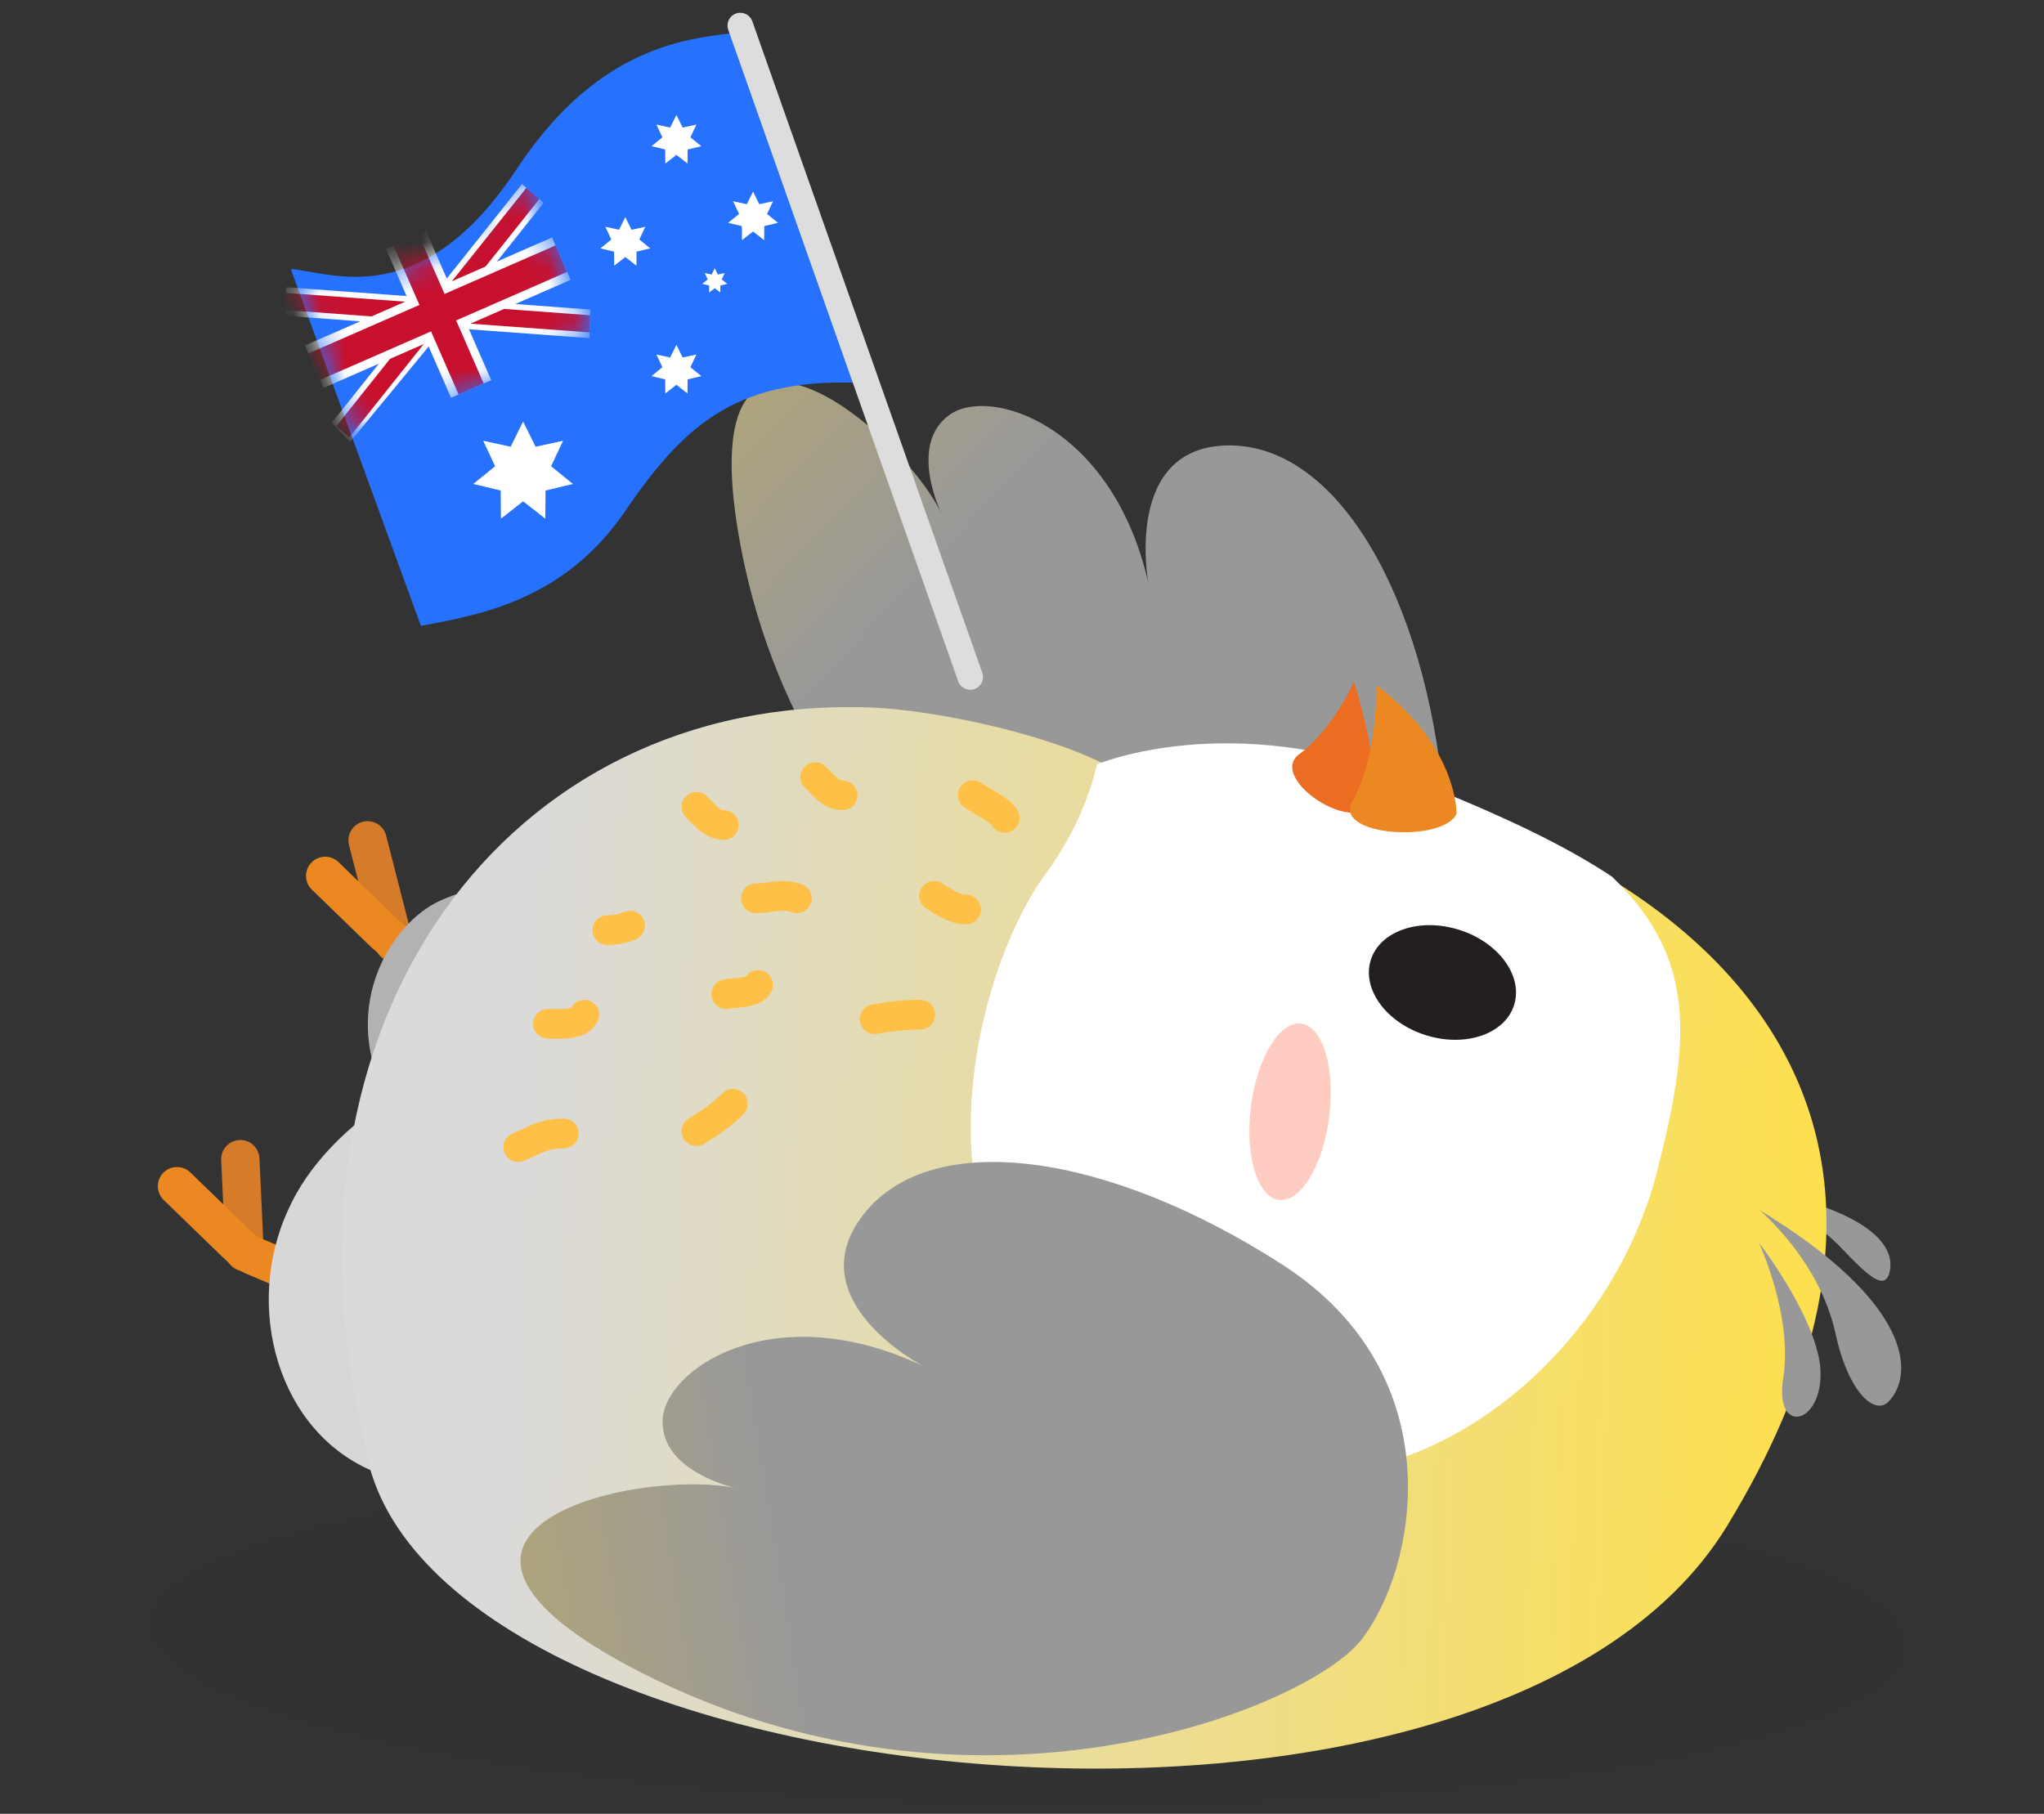 <svg width="80" height="71" viewBox="0 0 80 71" fill="none" xmlns="http://www.w3.org/2000/svg">
<rect x="0" y="0" width="80" height="71" fill="#333333" stroke="none"/>
<ellipse rx="34.367" ry="6.644" transform="matrix(-1 -0.013 -0.013 1 40.235 64.014)" fill="#262626" fill-opacity="0.05"/>
<path d="M15.412 36.902L14.386 32.894" stroke="#D67B29" stroke-width="1.5" stroke-miterlimit="10" stroke-linecap="round"/>
<path d="M12.728 34.285L15.057 36.545C15.312 36.774 15.583 36.96 15.867 37.104L17.105 37.664" stroke="#EC8822" stroke-width="1.5" stroke-miterlimit="10" stroke-linecap="round"/>
<path d="M20.793 34.628C20.793 34.628 18.756 34.464 17.028 35.355C15.115 36.374 12.95 39.971 15.699 43.943L19.017 40.878L20.793 34.628Z" fill="#B2B2B2"/>
<path d="M9.573 49.012L9.406 45.375" stroke="#D67B29" stroke-width="1.5" stroke-miterlimit="10" stroke-linecap="round"/>
<path d="M6.927 46.432L9.243 48.677C9.477 48.907 9.732 49.098 10.03 49.21L11.281 49.741" stroke="#EC8822" stroke-width="1.5" stroke-miterlimit="10" stroke-linecap="round"/>
<path d="M17.042 41.988C17.042 41.988 12.858 43.838 11.287 47.34C9.52 51.147 10.862 56.081 14.681 57.623L17.042 41.988Z" fill="#D7D7D7"/>
<path d="M46.959 41.843C44.44 41.12 31.767 35.641 29.013 21.511C26.784 9.936 35.072 16.537 36.839 20.079C36.839 20.079 35.544 17.447 37.128 16.265C38.67 15.078 43.529 16.592 44.946 22.82C44.946 22.82 43.924 17.408 48.152 17.436C52.381 17.463 55.772 23.367 56.507 31.254C57.242 39.142 49.475 42.608 46.959 41.843Z" fill="url(#paint0_linear_2286_40639)"/>
<path d="M68.29 46.451C68.29 46.451 70.624 47.286 72.157 48.945C73.037 49.861 73.719 50.519 73.935 49.878C74.31 48.626 72.819 47.266 68.29 46.451Z" fill="#989899"/>
<path d="M67.591 59.74C81.692 36.641 53.723 28.097 43.782 30.212C41.365 28.777 36.609 27.791 34.073 27.695C19.808 27.166 10.365 39.991 14.262 56.406C16.006 70.357 58.271 75.007 67.591 59.74Z" fill="url(#paint1_linear_2286_40639)"/>
<path d="M55.238 30.511C48.095 27.72 42.928 29.923 42.928 29.923C42.928 29.923 42.564 31.988 40.903 34.234C38.181 37.929 34.4 50.398 45.337 56.325C53.528 60.802 62.667 54.199 64.835 45.942C66.149 40.818 66.465 37.561 63.091 34.316C61.347 33.154 58.936 31.962 55.238 30.511Z" fill="white"/>
<ellipse cx="50.492" cy="43.518" rx="3.478" ry="1.546" transform="rotate(-82.826 50.492 43.518)" fill="#FFA895" fill-opacity="0.58"/>
<path d="M57.102 36.395C58.652 36.88 59.618 38.198 59.261 39.338C58.904 40.478 57.358 41.008 55.809 40.523C54.26 40.038 53.293 38.72 53.65 37.58C54.007 36.44 55.553 35.909 57.102 36.395Z" fill="#231F20"/>
<path d="M68.837 48.634C68.837 48.634 70.194 51.517 69.786 53.995C69.45 56.26 71.433 55.74 71.242 53.488C71.021 51.464 68.837 48.634 68.837 48.634Z" fill="#989899"/>
<path d="M68.843 47.351C68.843 47.351 71.187 49.284 71.832 52.165C72.35 54.575 73.402 55.406 73.917 54.866C74.947 53.787 74.843 50.993 68.843 47.351Z" fill="#989899"/>
<path d="M53.272 64.2C51.133 66.905 38.117 72.136 25.033 65.441C14.332 59.935 24.858 57.44 28.816 58.253C28.816 58.253 25.886 57.635 25.935 55.617C25.954 53.631 30.233 50.683 36.127 53.471C36.127 53.471 31.137 50.88 33.825 47.502C36.513 44.123 43.391 45.121 50.189 49.502C56.986 53.884 55.411 61.495 53.272 64.2Z" fill="url(#paint2_linear_2286_40639)"/>
<path d="M52.995 26.688C52.995 26.688 52.136 28.6 50.837 29.532C49.799 30.311 52.114 32.126 53.309 31.77C54.503 31.415 52.995 26.688 52.995 26.688Z" fill="#EC6C22"/>
<path d="M57.01 31.852C57.01 31.852 57.057 29.201 53.871 26.824C53.871 26.824 53.926 29.648 52.927 31.364C52.148 32.738 56.477 33.01 57.01 31.852Z" fill="#EC8822"/>
<path d="M38.075 31.124C38.371 31.34 39.171 31.711 39.323 32.016" stroke="#FEC047" stroke-width="1.163" stroke-linecap="round"/>
<path d="M36.56 35.069C36.952 35.298 37.34 35.603 37.808 35.603" stroke="#FEC047" stroke-width="1.163" stroke-linecap="round"/>
<path d="M34.235 39.897C34.839 39.782 35.407 39.719 36.018 39.719" stroke="#FEC047" stroke-width="1.163" stroke-linecap="round"/>
<path d="M31.909 30.418C32.221 30.721 32.515 31.131 32.979 31.131" stroke="#FEC047" stroke-width="1.163" stroke-linecap="round"/>
<path d="M27.259 31.581C27.571 31.883 27.864 32.294 28.329 32.294" stroke="#FEC047" stroke-width="1.163" stroke-linecap="round"/>
<path d="M29.584 35.164C30.27 35.147 30.568 34.958 31.189 35.164" stroke="#FEC047" stroke-width="1.163" stroke-linecap="round"/>
<path d="M28.422 38.913C28.775 38.844 29.505 38.886 29.67 38.556" stroke="#FEC047" stroke-width="1.163" stroke-linecap="round"/>
<path d="M27.259 44.276C27.79 43.953 28.249 43.643 28.685 43.207" stroke="#FEC047" stroke-width="1.163" stroke-linecap="round"/>
<path d="M23.771 36.41C24.152 36.4 24.363 36.351 24.662 36.231" stroke="#FEC047" stroke-width="1.163" stroke-linecap="round"/>
<path d="M21.446 40.075C21.892 40.075 22.652 40.158 22.872 39.719" stroke="#FEC047" stroke-width="1.163" stroke-linecap="round"/>
<path d="M20.283 44.904C21.027 44.588 21.289 44.369 22.066 44.369" stroke="#FEC047" stroke-width="1.163" stroke-linecap="round"/>
<path d="M20.215 6.629C23.624 1.471 27.324 1.472 29.481 1.208C30.411 3.335 32.974 11.53 33.974 15C28.957 14.725 26.865 16.495 24.474 20C22.084 23.505 18.79 24.062 16.474 24.5L11.382 10.53C12.888 10.629 16.467 12.304 20.215 6.629Z" fill="#2771FF"/>
<mask id="mask0_2286_40639" style="mask-type:alpha" maskUnits="userSpaceOnUse" x="11" y="1" width="23" height="24">
<path d="M20.215 6.629C23.624 1.471 27.324 1.472 29.481 1.208C30.411 3.335 32.974 11.53 33.974 15C28.957 14.725 26.865 16.495 24.474 20C22.084 23.505 18.79 24.062 16.474 24.5L11.382 10.53C12.888 10.629 16.467 12.304 20.215 6.629Z" fill="#00008B"/>
</mask>
<g mask="url(#mask0_2286_40639)">
<mask id="mask1_2286_40639" style="mask-type:alpha" maskUnits="userSpaceOnUse" x="10" y="6" width="14" height="12">
<rect x="10.474" y="10.785" width="10.694" height="7.264" transform="rotate(-23.62 10.474 10.785)" fill="#D9D9D9"/>
</mask>
<g mask="url(#mask1_2286_40639)">
<path fill-rule="evenodd" clip-rule="evenodd" d="M16.036 12.72L11.165 12.362L11.199 11.243L16.882 11.66L20.433 7.204L21.279 7.939L18.234 11.759L23.105 12.117L23.088 12.676L23.072 13.236L17.389 12.819L13.701 17.302L12.992 16.539L16.036 12.72Z" fill="white"/>
<path fill-rule="evenodd" clip-rule="evenodd" d="M16.476 12.528L11.172 12.138L11.192 11.466L16.983 11.892L20.603 7.351L21.11 7.792L17.794 11.951L23.099 12.34L23.078 13.012L17.287 12.587L13.668 17.128L13.161 16.686L16.476 12.528Z" fill="#C8102E"/>
<path fill-rule="evenodd" clip-rule="evenodd" d="M15.986 11.754L15.102 9.734L16.675 9.046L17.558 11.066L21.609 9.295L22.334 10.954L18.283 12.725L19.227 14.883L17.655 15.571L16.711 13.413L12.66 15.184L11.934 13.525L15.986 11.754Z" fill="white"/>
<path fill-rule="evenodd" clip-rule="evenodd" d="M16.416 11.936L15.324 9.438L16.307 9.009L17.399 11.506L21.745 9.606L22.198 10.643L17.852 12.543L18.932 15.012L17.95 15.442L16.87 12.973L12.524 14.873L12.07 13.836L16.416 11.936Z" fill="#C8102E"/>
</g>
<path fill-rule="evenodd" clip-rule="evenodd" d="M26.718 4.994L26.474 4.5L26.23 4.994L25.692 4.877L25.926 5.375L25.499 5.723L26.035 5.85L26.04 6.401L26.474 6.062L26.908 6.401L26.914 5.85L27.449 5.723L27.022 5.375L27.256 4.877L26.718 4.994ZM20.962 17.487L20.474 16.5L19.987 17.487L18.911 17.253L19.378 18.25L18.524 18.945L19.596 19.201L19.607 20.302L20.474 19.624L21.342 20.302L21.353 19.201L22.424 18.945L21.57 18.25L22.038 17.253L20.962 17.487ZM26.474 13.5L26.718 13.994L27.256 13.877L27.022 14.375L27.449 14.723L26.914 14.85L26.908 15.401L26.474 15.062L26.04 15.401L26.035 14.85L25.499 14.723L25.926 14.375L25.692 13.877L26.23 13.994L26.474 13.5ZM24.718 8.994L24.474 8.5L24.23 8.994L23.692 8.877L23.926 9.375L23.499 9.723L24.035 9.85L24.04 10.401L24.474 10.062L24.908 10.401L24.914 9.85L25.449 9.723L25.022 9.375L25.256 8.877L24.718 8.994ZM29.474 7.5L29.718 7.994L30.256 7.877L30.022 8.375L30.449 8.723L29.914 8.85L29.908 9.401L29.474 9.062L29.04 9.401L29.035 8.85L28.499 8.723L28.926 8.375L28.692 7.877L29.23 7.994L29.474 7.5ZM28.096 10.747L27.974 10.5L27.852 10.747L27.583 10.688L27.7 10.938L27.487 11.111L27.755 11.175L27.757 11.45L27.974 11.281L28.191 11.45L28.194 11.175L28.462 11.111L28.248 10.938L28.365 10.688L28.096 10.747Z" fill="white"/>
</g>
<path d="M28.974 1L37.974 26.5" stroke="#DDDDDD" stroke-linecap="round"/>
<defs>
<linearGradient id="paint0_linear_2286_40639" x1="36.465" y1="22.613" x2="28.05" y2="14.69" gradientUnits="userSpaceOnUse">
<stop stop-color="#989899"/>
<stop offset="1" stop-color="#B1A579"/>
</linearGradient>
<linearGradient id="paint1_linear_2286_40639" x1="20.189" y1="42.707" x2="74.035" y2="44.872" gradientUnits="userSpaceOnUse">
<stop stop-color="#DADADA"/>
<stop offset="1" stop-color="#FFE047"/>
</linearGradient>
<linearGradient id="paint2_linear_2286_40639" x1="30.751" y1="60.272" x2="18.992" y2="62.188" gradientUnits="userSpaceOnUse">
<stop stop-color="#989899"/>
<stop offset="1" stop-color="#B1A579"/>
</linearGradient>
</defs>
</svg>
